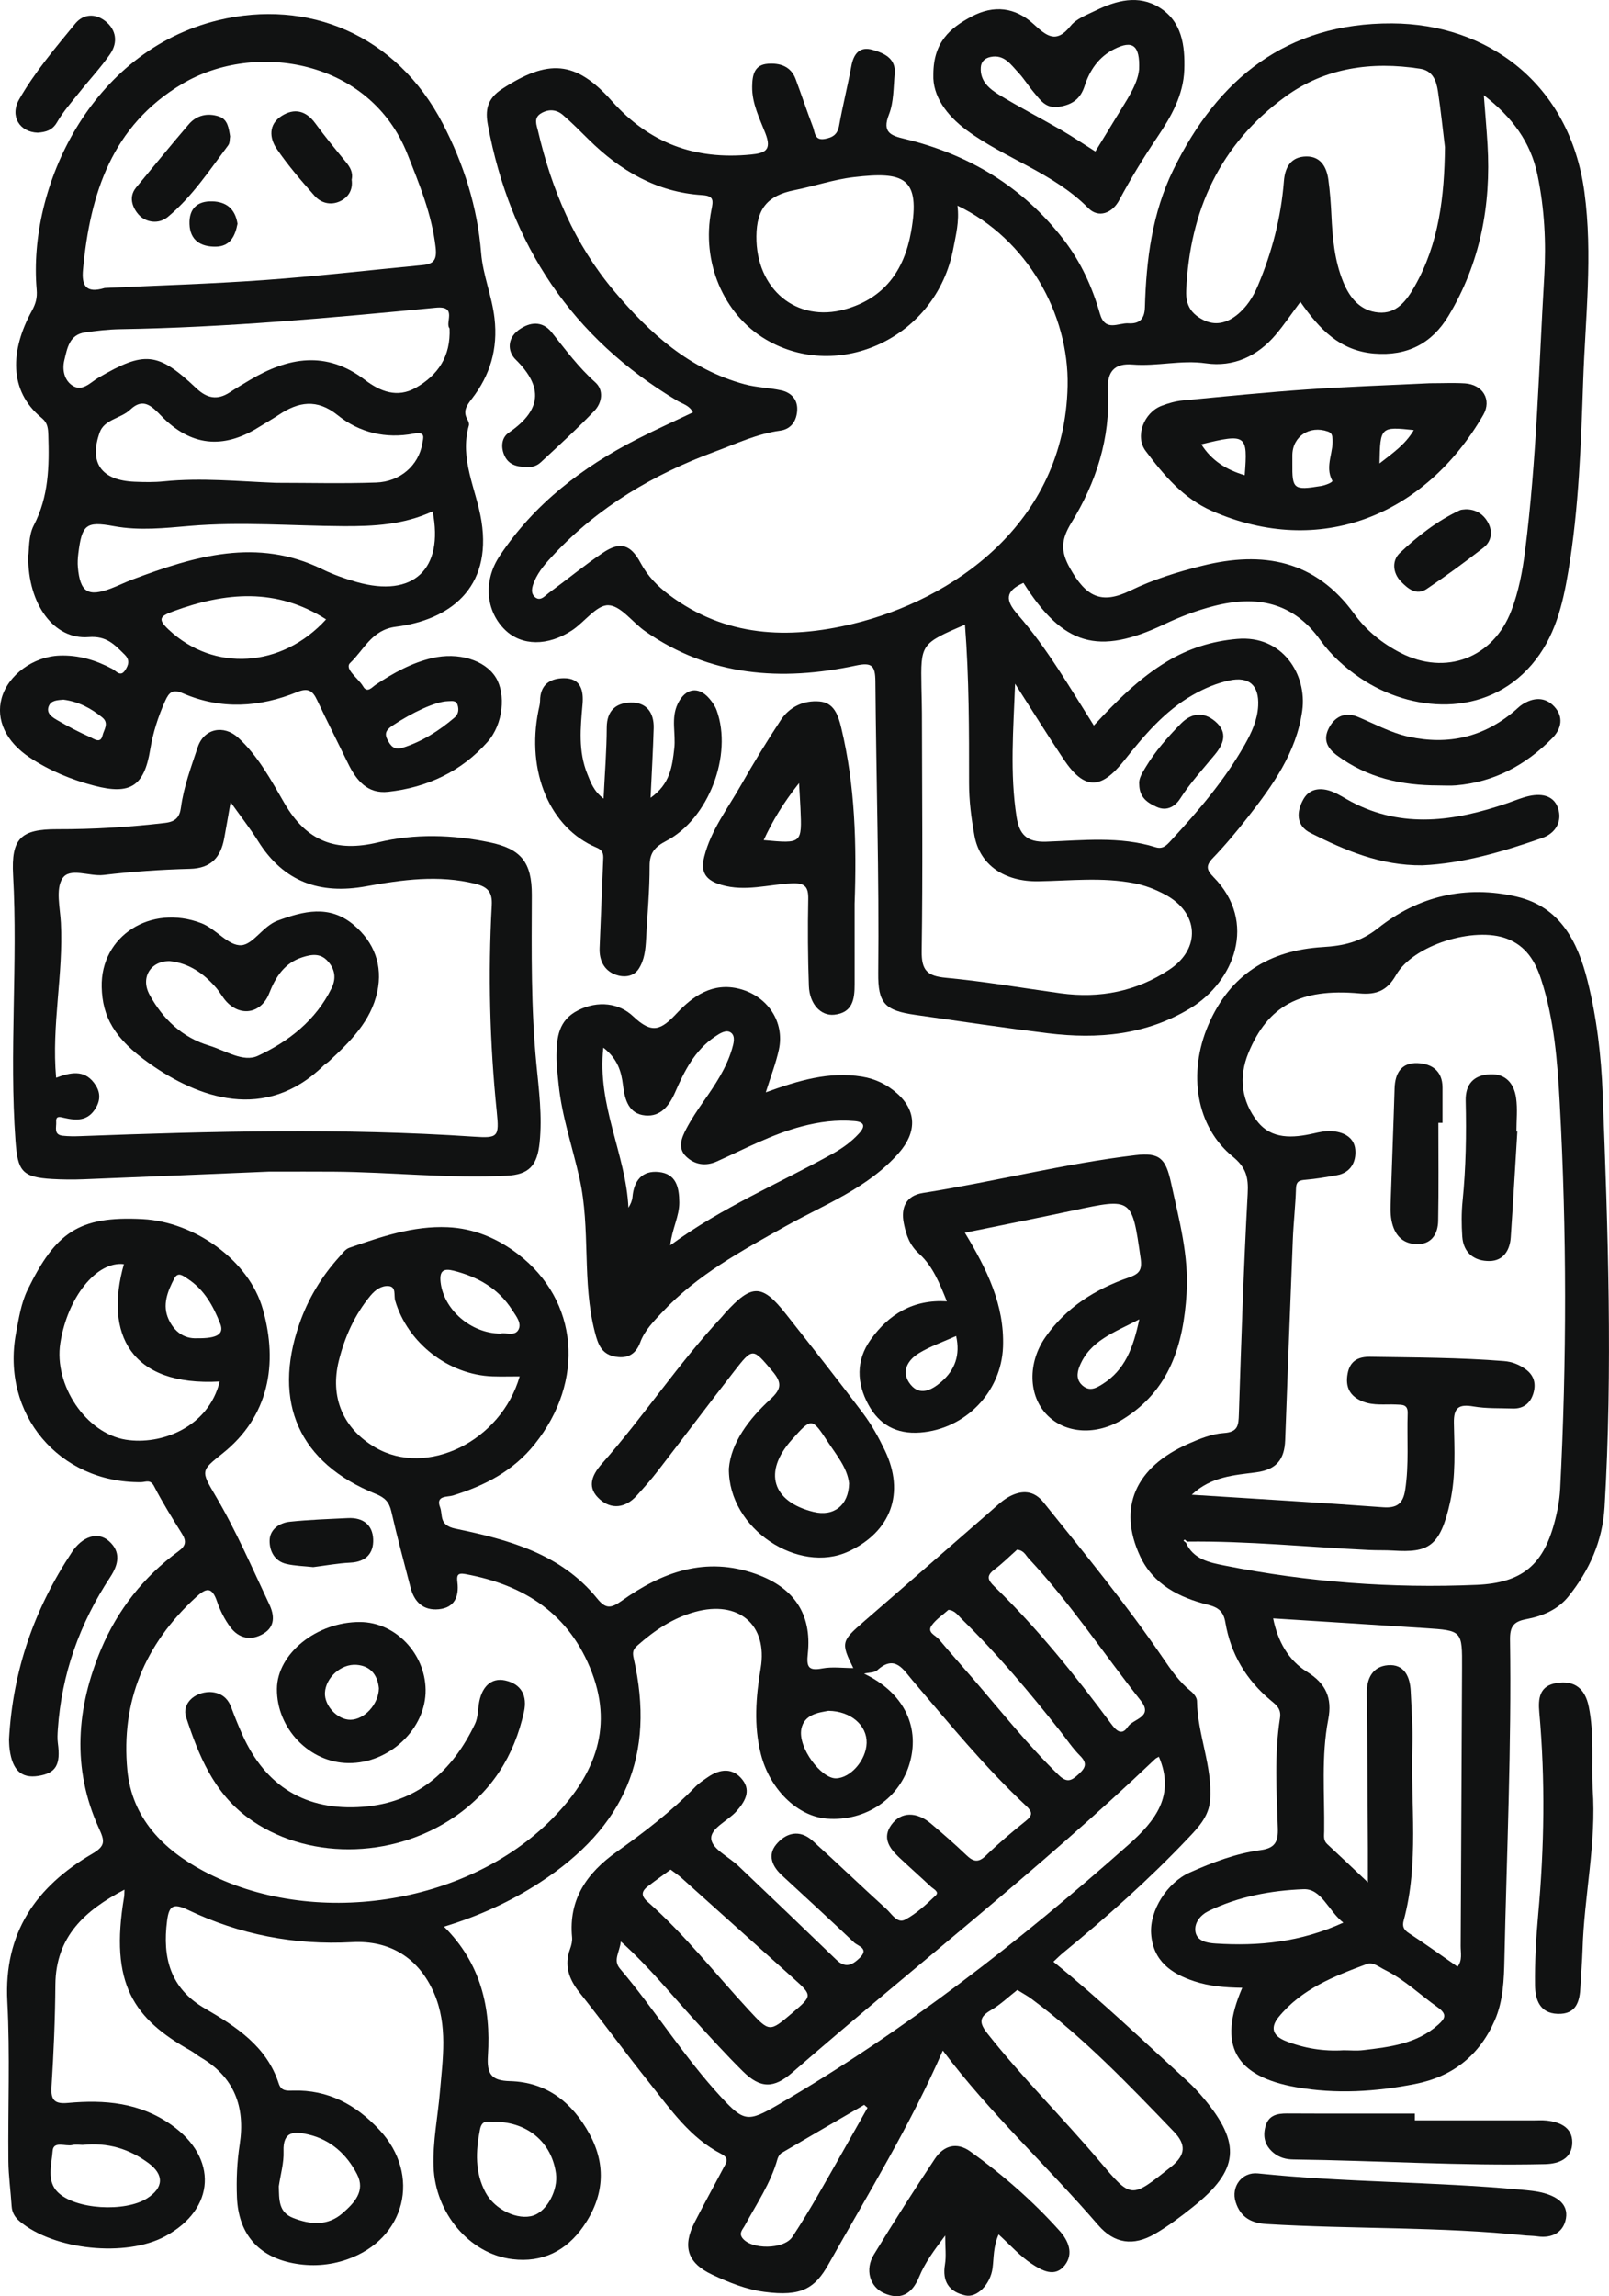 <?xml version="1.0" encoding="utf-8"?>
<!-- Generator: Adobe Illustrator 17.0.0, SVG Export Plug-In . SVG Version: 6.00 Build 0)  -->
<!DOCTYPE svg PUBLIC "-//W3C//DTD SVG 1.1//EN" "http://www.w3.org/Graphics/SVG/1.1/DTD/svg11.dtd">
<svg version="1.1" id="Layer_1" xmlns="http://www.w3.org/2000/svg" xmlns:xlink="http://www.w3.org/1999/xlink" x="0px" y="0px"
	 width="126.144px" height="180px" viewBox="36.928 10 126.144 180" enable-background="new 36.928 10 126.144 180"
	 xml:space="preserve">
<path fill="#111212" d="M104.67,141.197c3.029,1.441,4.368,4.038,3.611,6.891c-0.76,2.864-3.457,4.713-6.528,4.475
	c-2.297-0.178-4.473-2.291-5.174-5.061c-0.567-2.238-0.392-4.471-0.014-6.728c0.573-3.426-1.747-5.364-5.161-4.414
	c-1.727,0.481-3.157,1.444-4.483,2.613c-0.349,0.308-0.427,0.515-0.314,1.013c1.727,7.59-0.659,13.231-7.365,17.592
	c-2.285,1.486-4.736,2.61-7.502,3.454c2.884,2.861,3.685,6.353,3.441,10.1c-0.095,1.466,0.277,1.968,1.727,2.006
	c2.902,0.076,4.896,1.69,6.234,4.139c1.361,2.491,1.121,4.959-0.482,7.255c-1.336,1.915-3.209,2.854-5.571,2.562
	c-3.362-0.415-6.043-3.618-6.17-7.252c-0.069-1.968,0.331-3.889,0.496-5.833c0.222-2.604,0.641-5.227-0.455-7.762
	c-1.199-2.776-3.472-4.163-6.434-4.001c-4.497,0.247-8.812-0.593-12.868-2.532c-1.177-0.563-1.483-0.293-1.631,0.857
	c-0.372,2.885,0.241,5.289,2.951,6.864c2.461,1.43,4.855,2.966,5.804,5.895c0.194,0.598,0.631,0.563,1.108,0.549
	c2.764-0.079,4.942,1.101,6.789,3.084c3.292,3.535,2.058,8.553-2.53,10.149c-1.39,0.484-2.813,0.578-4.256,0.298
	c-2.727-0.529-4.273-2.319-4.388-5.161c-0.056-1.387,0.004-2.775,0.216-4.156c0.45-2.928-0.421-5.278-3.07-6.822
	c-0.266-0.155-0.499-0.367-0.767-0.517c-4.468-2.504-6.381-5.223-5.226-12.059c0.024-0.141,0.016-0.288,0.029-0.565
	c-3.111,1.631-5.388,3.682-5.417,7.455c-0.02,2.674-0.134,5.35-0.305,8.019c-0.069,1.073,0.299,1.334,1.291,1.243
	c2.868-0.261,5.616-0.035,8.102,1.716c3.669,2.585,3.486,6.589-0.474,8.736c-3.083,1.671-8.737,1.087-11.419-1.176
	c-0.373-0.314-0.594-0.683-0.625-1.184c-0.074-1.178-0.244-2.354-0.255-3.532c-0.041-4.168,0.138-8.345-0.083-12.502
	c-0.286-5.387,2.255-9.019,6.652-11.583c1.093-0.637,0.971-1.032,0.518-2.028c-2.129-4.681-1.755-9.43,0.191-14.037
	c1.294-3.062,3.335-5.667,6.055-7.652c0.606-0.442,0.635-0.801,0.269-1.388c-0.759-1.217-1.522-2.436-2.177-3.709
	c-0.295-0.573-0.658-0.324-1.026-0.321c-6.427,0.066-10.986-5.349-9.801-11.681c0.216-1.152,0.402-2.363,0.908-3.397
	c2.179-4.455,3.982-5.813,9.02-5.545c4.073,0.217,8.346,3.236,9.426,7.075c1.208,4.293,0.469,8.403-3.158,11.294
	c-1.699,1.355-1.716,1.356-0.577,3.283c1.623,2.746,2.884,5.672,4.24,8.55c0.399,0.848,0.472,1.742-0.464,2.299
	c-0.959,0.572-1.913,0.382-2.58-0.499c-0.457-0.603-0.811-1.319-1.058-2.038c-0.416-1.21-0.88-1.03-1.674-0.3
	c-3.973,3.655-5.867,8.161-5.355,13.526c0.36,3.771,2.81,6.233,5.974,7.918c8.51,4.534,20.628,2.707,27.328-4.094
	c3.153-3.201,4.855-6.898,3.126-11.458c-1.738-4.584-5.278-6.881-9.942-7.731c-0.642-0.117-0.665,0.154-0.606,0.659
	c0.129,1.113-0.232,1.982-1.463,2.101c-1.201,0.117-1.919-0.558-2.213-1.697c-0.513-1.986-1.052-3.967-1.506-5.967
	c-0.168-0.737-0.501-1.087-1.219-1.376c-6.008-2.419-8.122-7.164-6-13.305c0.681-1.971,1.733-3.72,3.127-5.264
	c0.24-0.265,0.478-0.613,0.787-0.721c2.501-0.872,5.023-1.736,7.72-1.618c2.053,0.09,3.897,0.867,5.523,2.114
	c4.745,3.641,5.271,9.938,1.301,14.894c-1.682,2.1-3.912,3.251-6.415,4.024c-0.434,0.134-1.362-0.02-1.003,0.92
	c0.237,0.622-0.12,1.404,1.217,1.682c4.117,0.854,8.246,1.95,11.087,5.456c0.665,0.821,1.06,0.821,1.925,0.204
	c3.171-2.26,6.584-3.523,10.542-2.108c2.946,1.053,4.393,3.113,4.058,6.242c-0.109,1.021,0.025,1.367,1.128,1.16
	c0.787-0.147,1.623-0.029,2.437-0.029c-0.985-1.983-0.935-2.121,0.827-3.645c3.307-2.86,6.593-5.746,9.895-8.613
	c0.503-0.437,0.995-0.928,1.579-1.223c0.94-0.474,1.857-0.454,2.609,0.484c3.216,4.007,6.479,7.975,9.38,12.226
	c0.632,0.927,1.279,1.866,2.18,2.587c0.224,0.179,0.472,0.499,0.475,0.758c0.037,2.637,1.232,5.119,1.028,7.785
	c-0.098,1.285-0.935,2.145-1.742,2.997c-3.049,3.215-6.352,6.156-9.777,8.962c-0.267,0.219-0.511,0.468-0.765,0.703
	c3.683,2.986,7.063,6.221,10.519,9.369c0.455,0.414,0.876,0.872,1.271,1.345c2.958,3.542,2.761,5.621-0.839,8.498
	c-0.961,0.768-1.953,1.519-3.015,2.133c-1.662,0.96-3.161,0.766-4.431-0.708c-3.991-4.629-8.503-8.79-12.176-13.676
	c-2.545,5.847-5.858,11.227-8.946,16.728c-1.069,1.903-2.113,2.588-5.058,2.19c-1.429-0.193-2.778-0.741-4.074-1.35
	c-1.942-0.913-2.349-2.202-1.376-4.107c0.724-1.418,1.498-2.811,2.238-4.221c0.205-0.39,0.535-0.784-0.131-1.127
	c-2.464-1.268-3.996-3.503-5.657-5.584c-1.861-2.33-3.62-4.742-5.476-7.077c-0.834-1.049-1.218-2.118-0.739-3.423
	c0.104-0.284,0.183-0.61,0.155-0.906c-0.284-2.985,1.171-5.047,3.476-6.686c2.181-1.551,4.305-3.173,6.178-5.102
	c0.283-0.291,0.635-0.52,0.972-0.754c0.967-0.674,1.983-0.779,2.742,0.204c0.688,0.891,0.159,1.74-0.486,2.464
	c-0.677,0.761-2.078,1.336-1.967,2.196c0.1,0.773,1.386,1.38,2.126,2.085c2.566,2.444,5.128,4.89,7.676,7.352
	c0.676,0.654,1.191,0.469,1.803-0.115c0.811-0.774-0.096-0.939-0.414-1.24c-1.866-1.771-3.759-3.513-5.65-5.257
	c-0.766-0.707-1.15-1.583-0.449-2.428c0.764-0.921,1.841-1.196,2.845-0.29c1.947,1.757,3.833,3.582,5.778,5.342
	c0.425,0.385,0.86,1.178,1.482,0.845c0.89-0.476,1.667-1.199,2.405-1.907c0.29-0.278-0.198-0.498-0.396-0.685
	c-0.824-0.776-1.674-1.524-2.496-2.3c-0.758-0.716-1.331-1.536-0.584-2.555c0.751-1.025,1.969-1.034,3.098-0.078
	c0.942,0.797,1.875,1.609,2.766,2.462c0.535,0.512,0.929,0.633,1.531,0.048c0.995-0.965,2.06-1.863,3.143-2.73
	c0.563-0.451,0.499-0.725,0.008-1.184c-3.238-3.03-6.032-6.464-8.902-9.83c-0.714-0.837-1.372-2.055-2.755-0.797
	C105.487,141.127,105.062,141.102,104.67,141.197z M85.603,162.193c-0.107,0.89-0.636,1.461-0.064,2.135
	c2.76,3.251,5.007,6.908,7.909,10.046c1.796,1.943,2.111,1.998,4.464,0.626c9.92-5.785,18.931-12.797,27.503-20.405
	c2.102-1.866,3.661-3.855,2.37-6.884c-0.075,0.045-0.212,0.096-0.309,0.189c-9.079,8.646-18.978,16.344-28.427,24.561
	c-1.453,1.264-2.499,1.274-3.89-0.101c-1.314-1.3-2.556-2.674-3.803-4.04C89.529,166.322,87.834,164.197,85.603,162.193z
	 M77.671,117.897c-0.793,0-1.458,0.019-2.122-0.003c-3.462-0.116-6.668-2.625-7.641-5.942c-0.119-0.405,0.111-1.09-0.519-1.138
	c-0.553-0.043-1.039,0.292-1.433,0.772c-1.231,1.501-1.999,3.211-2.463,5.076c-0.713,2.867,0.328,5.333,2.876,6.814
	C70.389,125.811,76.198,122.998,77.671,117.897z M116.684,165.992c-0.692,0.54-1.326,1.152-2.067,1.582
	c-0.965,0.56-0.922,1.014-0.259,1.853c2.747,3.476,5.899,6.591,8.754,9.967c2.538,3.001,2.464,2.97,5.602,0.481
	c1.217-0.965,1.191-1.789,0.245-2.775c-3.525-3.672-7.048-7.35-11.152-10.402C117.483,166.457,117.122,166.265,116.684,165.992z
	 M54.153,118.296c-7.003,0.393-9.054-3.745-7.511-9.199c-2.132-0.253-4.422,2.589-4.986,6.19c-0.514,3.283,2.012,7.07,5.138,7.571
	C49.545,123.3,53.263,121.904,54.153,118.296z M89.505,156.558c-0.614,0.449-1.2,0.862-1.769,1.298
	c-0.499,0.382-0.591,0.733-0.035,1.223c2.905,2.561,5.283,5.62,7.902,8.451c1.654,1.787,1.647,1.793,3.434,0.27
	c1.601-1.366,1.602-1.366,0.06-2.751c-2.908-2.612-5.816-5.224-8.728-7.831C90.11,156.986,89.816,156.794,89.505,156.558z
	 M116.667,131.477c-0.549,0.486-1.129,1.069-1.78,1.558c-0.637,0.479-0.538,0.808-0.013,1.317c3.405,3.306,6.363,6.998,9.185,10.801
	c0.393,0.53,0.826,0.923,1.288,0.21c0.412-0.635,2.044-0.751,1.011-2.058c-2.931-3.71-5.54-7.675-8.785-11.136
	C117.335,131.914,117.206,131.534,116.667,131.477z M104.94,175.227c-0.087-0.076-0.174-0.152-0.261-0.228
	c-2.156,1.252-4.315,2.499-6.463,3.765c-0.154,0.091-0.283,0.299-0.333,0.478c-0.531,1.898-1.637,3.511-2.56,5.214
	c-0.162,0.299-0.479,0.582-0.204,0.965c0.683,0.951,3.278,0.923,3.93-0.071c0.701-1.068,1.365-2.162,2.003-3.269
	C102.363,179.806,103.646,177.513,104.94,175.227z M111.283,136.197c-0.433,0.391-0.975,0.739-1.318,1.227
	c-0.384,0.548,0.306,0.76,0.569,1.074c0.889,1.064,1.817,2.096,2.722,3.147c2.18,2.53,4.255,5.149,6.656,7.488
	c0.674,0.657,1.018,0.461,1.594-0.069c0.573-0.527,0.659-0.872,0.079-1.451c-0.577-0.577-1.034-1.274-1.544-1.919
	c-2.426-3.064-4.933-6.057-7.731-8.794C112.029,136.627,111.801,136.242,111.283,136.197z M75.748,176.321
	c-0.364,0.109-1.004-0.333-1.19,0.61c-0.338,1.709-0.403,3.366,0.44,4.942c0.724,1.355,2.553,2.204,3.757,1.799
	c1.065-0.358,1.943-2.005,1.76-3.303C80.176,177.959,78.339,176.363,75.748,176.321z M43.399,178.137
	c-0.19,0-0.51-0.057-0.801,0.012c-0.538,0.127-1.484-0.352-1.543,0.459c-0.079,1.064-0.487,2.342,0.387,3.222
	c1.382,1.389,5.283,1.589,7.001,0.508c1.311-0.826,1.382-1.852,0.119-2.781C47.072,178.459,45.389,177.927,43.399,178.137z
	 M58.786,181.383c0.034,0.994-0.05,2.022,1.117,2.478c1.355,0.531,2.718,0.656,3.898-0.382c0.899-0.791,1.801-1.724,1.119-3.042
	c-0.803-1.551-2.045-2.697-3.807-3.115c-1.091-0.259-2.019-0.296-1.955,1.328C59.191,179.555,58.919,180.472,58.786,181.383z
	 M101.875,144.111c-0.742,0.135-1.903,0.262-2.124,1.431c-0.276,1.457,1.557,3.875,2.707,3.861s2.375-1.421,2.413-2.771
	C104.908,145.28,103.664,144.131,101.875,144.111z M76.177,114.544c0.367-0.124,1.099,0.242,1.397-0.306
	c0.279-0.514-0.184-1.067-0.483-1.536c-1.081-1.701-2.704-2.614-4.608-3.093c-0.768-0.193-1.117-0.004-1.011,0.912
	C71.718,112.63,73.799,114.521,76.177,114.544z M52.37,114.906c1.579,0.022,2.143-0.321,1.826-1.135
	c-0.542-1.388-1.259-2.696-2.569-3.535c-0.311-0.199-0.733-0.59-1.033-0.019c-0.529,1.009-0.965,2.09-0.442,3.214
	C50.584,114.365,51.341,114.958,52.37,114.906z"/>
<path fill="#111212" d="M117.164,55.692c-1.448,0.656-1.438,1.349-0.448,2.482c2.297,2.628,4.045,5.664,5.968,8.699
	c1.787-1.928,3.554-3.707,5.731-5.017c1.703-1.025,3.506-1.596,5.504-1.772c3.571-0.315,5.491,2.814,5.104,5.616
	c-0.455,3.297-2.325,5.88-4.297,8.399c-0.855,1.093-1.748,2.163-2.71,3.162c-0.573,0.595-0.501,0.932,0.048,1.49
	c3.49,3.545,1.606,8.208-1.82,10.286c-3.465,2.102-7.256,2.44-11.164,1.958c-3.468-0.428-6.925-0.944-10.385-1.439
	c-2.393-0.342-2.942-0.892-2.916-3.291c0.08-7.616-0.16-15.228-0.221-22.842c-0.01-1.245-0.271-1.521-1.531-1.251
	c-5.842,1.249-11.457,0.85-16.529-2.697c-0.986-0.689-1.901-2.004-2.876-2.03c-0.925-0.025-1.853,1.309-2.836,1.961
	c-1.912,1.266-3.954,1.23-5.251-0.019c-1.497-1.442-1.76-3.81-0.437-5.803c2.711-4.082,6.482-6.968,10.802-9.175
	c1.408-0.719,2.853-1.368,4.356-2.085c-0.272-0.545-0.808-0.659-1.211-0.899c-8.277-4.93-13.119-12.216-14.867-21.628
	c-0.215-1.156-0.072-2.055,1.127-2.834c3.566-2.316,5.724-2.269,8.589,0.953c2.958,3.326,6.537,4.623,10.878,4.201
	c1.124-0.109,1.686-0.322,1.165-1.662c-0.455-1.171-1.058-2.334-1.04-3.663c0.012-0.899,0.159-1.715,1.231-1.796
	c0.936-0.07,1.801,0.192,2.176,1.198c0.466,1.249,0.884,2.517,1.36,3.762c0.161,0.423,0.115,1.082,0.936,0.932
	c0.634-0.116,0.991-0.361,1.114-1.045c0.28-1.562,0.671-3.104,0.958-4.665c0.18-0.979,0.664-1.567,1.668-1.273
	c0.895,0.261,1.844,0.66,1.729,1.889c-0.1,1.073-0.068,2.218-0.452,3.19c-0.556,1.407,0.177,1.649,1.22,1.9
	c5.061,1.218,9.289,3.762,12.491,7.916c1.336,1.733,2.232,3.7,2.828,5.78c0.42,1.468,1.434,0.716,2.234,0.764
	c0.862,0.052,1.273-0.326,1.298-1.263c0.102-3.721,0.567-7.378,2.231-10.782c3.491-7.142,8.894-11.501,17.133-11.467
	c7.486,0.031,13.941,4.709,15.092,13.22c0.668,4.94,0.073,9.872-0.096,14.797c-0.172,4.978-0.339,9.976-1.162,14.91
	c-0.442,2.649-1.051,5.229-2.885,7.356c-3.622,4.201-9.47,3.725-13.447,1.024c-1.194-0.811-2.28-1.792-3.12-2.967
	c-2.13-2.979-4.991-3.525-8.328-2.67c-1.348,0.345-2.639,0.835-3.894,1.431C123.026,61.401,120.278,60.613,117.164,55.692z
	 M111.991,26.121c0.159,1.257-0.127,2.305-0.325,3.358c-1.316,7.011-8.998,10.488-14.681,7.141
	c-3.356-1.976-5.084-6.116-4.286-10.138c0.149-0.753,0.226-1.127-0.717-1.187c-3.565-0.224-6.43-1.916-8.914-4.37
	c-0.657-0.649-1.308-1.308-2.006-1.91c-0.513-0.442-1.132-0.481-1.724-0.124c-0.598,0.361-0.337,0.913-0.226,1.388
	c1.075,4.608,2.867,8.856,5.958,12.529c2.801,3.329,5.923,6.144,10.23,7.314c0.929,0.252,1.918,0.272,2.864,0.474
	c0.781,0.167,1.295,0.705,1.266,1.524c-0.029,0.835-0.45,1.519-1.344,1.64c-1.81,0.244-3.444,1.027-5.121,1.647
	c-4.779,1.766-9.09,4.303-12.612,8.057c-0.599,0.639-1.187,1.288-1.532,2.107c-0.183,0.434-0.336,0.959,0.096,1.273
	c0.406,0.295,0.755-0.157,1.062-0.382c1.41-1.032,2.762-2.148,4.209-3.124c1.367-0.922,2.186-0.664,2.966,0.794
	c0.547,1.022,1.32,1.816,2.24,2.505c4.403,3.297,9.31,3.494,14.401,2.267c7.715-1.86,16.599-7.787,16.832-18.644
	C120.747,34.611,117.446,28.731,111.991,26.121z M138.876,33.663c-0.702,0.941-1.275,1.795-1.936,2.577
	c-1.424,1.685-3.318,2.552-5.463,2.242c-1.955-0.282-3.838,0.249-5.761,0.093c-1.381-0.112-2.008,0.521-1.928,2.003
	c0.204,3.763-0.925,7.24-2.858,10.386c-0.816,1.328-0.871,2.233-0.126,3.561c1.263,2.251,2.452,2.882,4.734,1.775
	c1.821-0.883,3.714-1.47,5.655-1.953c4.738-1.18,8.86-0.441,11.907,3.777c0.943,1.306,2.194,2.313,3.631,3.053
	c3.545,1.825,7.274,0.402,8.69-3.324c0.568-1.493,0.867-3.06,1.068-4.641c0.91-7.149,1.082-14.35,1.505-21.533
	c0.158-2.672,0.02-5.336-0.532-7.98c-0.541-2.59-1.986-4.507-4.204-6.236c0.109,1.438,0.217,2.644,0.29,3.853
	c0.288,4.778-0.571,9.312-3.06,13.446c-1.3,2.159-3.225,3.164-5.827,2.953C141.955,37.495,140.361,35.786,138.876,33.663z
	 M150.21,21.537c-0.173-1.414-0.325-2.896-0.548-4.368c-0.125-0.828-0.393-1.626-1.402-1.782c-3.799-0.59-7.441-0.088-10.573,2.198
	c-5.105,3.726-7.491,8.925-7.762,15.196c-0.051,1.18,0.426,1.835,1.346,2.3s1.802,0.251,2.587-0.357
	c0.789-0.612,1.306-1.427,1.693-2.345c1.105-2.622,1.812-5.341,2.033-8.178c0.088-1.123,0.572-1.915,1.747-1.935
	c1.12-0.019,1.597,0.807,1.736,1.802c0.128,0.915,0.195,1.84,0.24,2.763c0.086,1.8,0.236,3.582,0.929,5.275
	c0.52,1.27,1.349,2.264,2.759,2.389c1.429,0.127,2.207-0.935,2.833-2.034C149.747,29.093,150.167,25.394,150.21,21.537z
	 M112.58,58.966c-3.472,1.502-3.473,1.502-3.412,4.93c0.012,0.668,0.036,1.336,0.037,2.004c0.01,6.218,0.074,12.436-0.018,18.652
	c-0.022,1.526,0.441,1.959,1.905,2.097c3.01,0.283,5.998,0.804,8.996,1.216c3.066,0.421,5.949-0.151,8.523-1.862
	c2.499-1.661,2.296-4.459-0.32-5.866c-0.775-0.417-1.569-0.727-2.437-0.897c-2.503-0.492-5.016-0.196-7.526-0.156
	c-2.66,0.043-4.589-1.287-5.004-3.575c-0.247-1.359-0.426-2.734-0.424-4.132C112.903,67.27,112.906,63.162,112.58,58.966z
	 M116.508,63.599c-0.13,3.561-0.418,7.009,0.116,10.433c0.214,1.374,0.796,2.001,2.326,1.948c2.861-0.099,5.758-0.445,8.574,0.434
	c0.569,0.177,0.869-0.158,1.183-0.498c2.164-2.344,4.237-4.761,5.816-7.552c0.531-0.939,0.985-1.925,1.043-3.031
	c0.085-1.606-0.707-2.323-2.257-1.992c-1.004,0.215-1.947,0.613-2.85,1.127c-2.245,1.279-3.856,3.212-5.425,5.184
	c-1.818,2.283-3.112,2.273-4.73-0.15C119.006,67.556,117.771,65.568,116.508,63.599z M96.23,28.521
	c-0.036,4.141,3.139,6.802,6.964,5.721c3.016-0.852,4.604-2.976,5.158-6.056c0.775-4.308-0.587-4.758-4.5-4.299
	c-1.568,0.184-3.093,0.711-4.65,1.023C97.114,25.328,96.249,26.347,96.23,28.521z"/>
<path fill="#111212" d="M134.32,165.824c-1.357-0.018-2.584-0.125-3.762-0.513c-1.823-0.6-3.236-1.601-3.383-3.724
	c-0.126-1.825,1.251-4.011,3.034-4.804c1.784-0.794,3.615-1.493,5.553-1.755c1.139-0.154,1.381-0.664,1.345-1.723
	c-0.096-2.877-0.278-5.766,0.17-8.628c0.114-0.73-0.29-1.021-0.721-1.38c-1.93-1.61-3.145-3.646-3.563-6.125
	c-0.139-0.825-0.528-1.165-1.356-1.373c-2.251-0.565-4.291-1.587-5.328-3.812c-1.767-3.795-0.381-6.974,3.782-8.809
	c0.885-0.39,1.839-0.778,2.783-0.842c1.119-0.075,1.152-0.611,1.18-1.483c0.187-5.759,0.375-11.519,0.69-17.271
	c0.07-1.275-0.107-2.049-1.178-2.923c-2.87-2.341-3.529-6.528-1.913-10.301c1.695-3.957,4.791-5.867,8.984-6.118
	c1.594-0.096,2.942-0.381,4.316-1.475c3.157-2.514,6.894-3.409,10.887-2.474c3.414,0.799,4.777,3.536,5.544,6.58
	c0.729,2.894,1.077,5.881,1.191,8.855c0.416,10.797,0.791,21.596,0.151,32.401c-0.159,2.682-1.193,4.972-2.834,7.019
	c-0.837,1.044-2.051,1.546-3.323,1.785c-0.98,0.185-1.272,0.577-1.257,1.61c0.124,8.337-0.259,16.668-0.438,25.001
	c-0.035,1.634-0.089,3.302-0.763,4.842c-1.201,2.742-3.294,4.395-6.227,4.976c-3.1,0.614-6.215,0.808-9.345,0.253
	C133.746,172.763,132.371,170.315,134.32,165.824z M129.989,130.845c-0.059-0.055-0.116-0.113-0.181-0.159
	c-0.007-0.005-0.064,0.059-0.098,0.092c0.065,0.05,0.13,0.1,0.194,0.15c0.577,1.309,1.848,1.558,3.01,1.79
	c6.531,1.305,13.139,1.806,19.788,1.518c3.542-0.154,5.182-1.556,6.072-4.811c0.242-0.884,0.422-1.805,0.469-2.717
	c0.518-10.077,0.519-20.157-0.033-30.23c-0.18-3.277-0.433-6.572-1.467-9.729c-0.459-1.4-1.171-2.592-2.679-3.168
	c-2.558-0.976-7.347,0.492-8.69,2.855c-0.687,1.209-1.516,1.559-2.872,1.436c-4.655-0.422-7.189,0.994-8.697,4.659
	c-0.795,1.932-0.532,3.795,0.696,5.373c1.113,1.429,2.783,1.313,4.408,0.946c0.449-0.102,0.917-0.206,1.371-0.183
	c0.944,0.046,1.811,0.463,1.9,1.448c0.085,0.941-0.338,1.818-1.463,2.015c-0.807,0.141-1.617,0.284-2.432,0.352
	c-0.478,0.04-0.736,0.108-0.754,0.685c-0.04,1.334-0.194,2.664-0.248,3.998c-0.211,5.241-0.404,10.483-0.599,15.725
	c-0.055,1.487-0.654,2.312-2.282,2.526c-1.693,0.223-3.52,0.317-5.043,1.755c5.141,0.329,10.067,0.616,14.987,0.981
	c1.107,0.082,1.582-0.29,1.746-1.355c0.308-2,0.13-4.006,0.195-6.008c0.023-0.706-0.408-0.665-0.906-0.688
	c-0.866-0.041-1.745,0.103-2.594-0.23c-1.03-0.403-1.404-1.127-1.208-2.192c0.183-0.995,0.828-1.336,1.772-1.32
	c3.496,0.058,6.994,0.056,10.484,0.336c0.635,0.051,1.182,0.263,1.702,0.641c0.694,0.505,0.822,1.176,0.598,1.909
	c-0.23,0.751-0.774,1.197-1.606,1.169c-1.028-0.035-2.072,0.011-3.079-0.161c-1.146-0.196-1.563,0.076-1.538,1.305
	c0.042,2.052,0.155,4.125-0.289,6.153c-0.783,3.581-1.735,4.008-4.474,3.837c-0.616-0.038-1.235-0.013-1.852-0.042
	C139.529,131.28,134.772,130.787,129.989,130.845z M151.198,164.168c0.395-0.499,0.241-1.085,0.245-1.624
	c0.045-7.25,0.067-14.501,0.107-21.751c0.016-2.967,0.03-2.974-2.896-3.166c-3.938-0.258-7.877-0.504-11.913-0.762
	c0.364,1.79,1.176,3.269,2.659,4.191c1.471,0.915,1.989,2.037,1.662,3.725c-0.56,2.899-0.28,5.844-0.319,8.77
	c-0.005,0.35-0.08,0.714,0.236,1.006c0.961,0.89,1.91,1.794,3.191,3.001c0-1.139,0.004-1.886-0.001-2.632
	c-0.025-4.062-0.035-8.124-0.087-12.186c-0.015-1.207,0.484-2.107,1.654-2.205c1.281-0.107,1.735,0.889,1.789,2.034
	c0.067,1.438,0.177,2.88,0.131,4.317c-0.145,4.555,0.54,9.155-0.68,13.655c-0.128,0.47,0,0.733,0.418,1.006
	C148.677,162.385,149.922,163.283,151.198,164.168z M142.257,170.719c0.514,0,1.033,0.051,1.54-0.009
	c2.094-0.247,4.196-0.49,5.872-1.984c0.533-0.476,0.768-0.81-0.036-1.38c-1.378-0.976-2.602-2.171-4.136-2.927
	c-0.45-0.222-0.919-0.644-1.428-0.454c-2.552,0.951-5.098,1.948-6.894,4.146c-0.676,0.828-0.475,1.482,0.561,1.888
	C139.195,170.572,140.698,170.815,142.257,170.719z M142.241,160.717c-1.202-0.961-1.708-2.677-3.119-2.622
	c-2.545,0.1-5.094,0.57-7.439,1.708c-0.632,0.307-1.122,0.902-1.041,1.578c0.096,0.796,0.944,0.93,1.575,0.971
	C135.583,162.572,138.877,162.253,142.241,160.717z"/>
<path fill="#111212" d="M39.14,53.605c0.084-0.522,0.011-1.603,0.438-2.424c1.176-2.264,1.216-4.634,1.138-7.071
	c-0.018-0.557-0.06-0.97-0.514-1.341c-2.619-2.143-2.462-5.323-0.781-8.395c0.311-0.569,0.44-1.021,0.381-1.692
	c-0.691-7.985,4.2-18.669,14.246-21.1c6.984-1.69,13.948,1.092,17.599,8.122c1.644,3.165,2.714,6.542,3.002,10.124
	c0.14,1.748,0.846,3.363,1.048,5.114c0.279,2.417-0.345,4.476-1.784,6.33c-0.42,0.541-0.713,0.981-0.329,1.635
	c0.075,0.127,0.141,0.315,0.104,0.443c-0.764,2.649,0.593,5.014,0.987,7.507c0.837,5.282-2.539,7.749-6.713,8.275
	c-1.897,0.239-2.495,1.809-3.577,2.831c-0.495,0.468,0.646,1.21,1.01,1.844c0.325,0.567,0.71,0.052,0.995-0.137
	c1.377-0.912,2.794-1.707,4.43-2.087c2.023-0.471,4.115,0.136,4.975,1.518c0.802,1.289,0.598,3.652-0.638,5.05
	c-2.056,2.325-4.728,3.579-7.792,3.919c-1.637,0.182-2.511-0.91-3.157-2.239c-0.806-1.658-1.641-3.302-2.429-4.968
	c-0.338-0.714-0.696-0.963-1.532-0.622c-2.965,1.21-5.989,1.405-8.985,0.105c-0.792-0.344-1.08-0.082-1.386,0.601
	c-0.549,1.227-0.955,2.482-1.173,3.812c-0.473,2.875-1.555,3.572-4.385,2.832c-1.797-0.47-3.503-1.175-5.058-2.206
	c-1.864-1.235-2.674-2.962-2.203-4.659c0.505-1.817,2.482-3.259,4.545-3.335c1.481-0.054,2.837,0.355,4.13,1.042
	c0.315,0.168,0.644,0.671,1.014,0.095c0.255-0.396,0.395-0.779-0.053-1.22c-0.796-0.783-1.407-1.478-2.825-1.367
	C41.175,60.155,39.11,57.393,39.14,53.605z M45.134,32.576c4.095-0.196,8.306-0.319,12.503-0.621
	c4.146-0.298,8.279-0.779,12.418-1.175c0.872-0.083,1.139-0.401,1.026-1.389c-0.298-2.595-1.273-4.945-2.22-7.331
	c-2.926-7.375-11.92-8.876-17.628-5.496c-5.532,3.276-7.235,8.611-7.797,14.562C43.317,32.379,43.653,33.024,45.134,32.576z
	 M72.174,35.742c-0.39-0.43,0.653-1.79-1.075-1.622c-8.233,0.798-16.47,1.552-24.749,1.685c-0.922,0.015-1.847,0.122-2.761,0.254
	c-1.232,0.179-1.387,1.24-1.616,2.174c-0.182,0.742-0.01,1.538,0.594,1.965c0.796,0.563,1.45-0.224,2.067-0.584
	c3.623-2.117,4.659-2.041,7.687,0.823c0.83,0.785,1.645,0.956,2.614,0.322c0.516-0.337,1.046-0.652,1.575-0.967
	c3.004-1.787,5.992-2.334,9.026-0.015c1.186,0.906,2.541,1.45,4.002,0.613C71.265,39.403,72.272,37.943,72.174,35.742z
	 M58.563,47.85c2.62,0,5.242,0.069,7.859-0.023c1.89-0.067,3.313-1.354,3.606-3.014c0.087-0.495,0.307-1.009-0.676-0.82
	c-2.172,0.417-4.244-0.072-5.951-1.448c-1.628-1.311-3.083-1.053-4.634-0.014c-0.511,0.342-1.051,0.642-1.573,0.968
	c-2.794,1.74-5.33,1.473-7.629-0.904c-0.75-0.776-1.422-1.441-2.423-0.485c-0.735,0.702-2.027,0.755-2.396,1.784
	c-0.86,2.399,0.139,3.762,2.727,3.871c0.769,0.032,1.547,0.047,2.31-0.031C52.711,47.434,55.637,47.737,58.563,47.85z
	 M70.847,50.085c-2.282,1.057-4.633,1.176-7.004,1.162c-4.005-0.022-8.012-0.362-12.015-0.021c-1.996,0.17-3.969,0.391-5.98,0.02
	c-2.196-0.405-2.498-0.11-2.78,2.154c-0.044,0.354-0.066,0.718-0.034,1.072c0.177,1.951,0.79,2.341,2.595,1.658
	c0.575-0.218,1.128-0.495,1.703-0.711c4.863-1.826,9.741-3.3,14.849-0.804c0.869,0.425,1.798,0.752,2.731,1.016
	C69.307,56.872,71.747,54.646,70.847,50.085z M62.494,58.553c-3.895-2.497-7.899-2.135-11.989-0.631
	c-1.048,0.386-1.227,0.612-0.352,1.437C53.685,62.687,59.021,62.367,62.494,58.553z M72.025,64.968
	c-0.961,0.027-2.824,0.905-4.31,1.903c-0.474,0.319-0.675,0.587-0.419,1.097c0.243,0.482,0.523,0.861,1.19,0.65
	c1.543-0.486,2.867-1.334,4.082-2.372c0.305-0.26,0.347-0.628,0.234-0.987C72.679,64.862,72.322,64.969,72.025,64.968z
	 M41.906,64.848c-0.434,0.042-0.973,0.025-1.161,0.522c-0.208,0.549,0.279,0.855,0.66,1.077c0.836,0.486,1.694,0.942,2.578,1.33
	c0.285,0.125,0.829,0.557,0.981-0.118c0.099-0.438,0.54-0.96-0.012-1.413C44.067,65.519,43.083,65,41.906,64.848z"/>
<path fill="#111212" d="M57.994,101.844c-4.429,0.185-9.464,0.4-14.501,0.6c-0.821,0.033-1.648,0.026-2.468-0.021
	c-2.377-0.135-2.71-0.629-2.882-2.999c-0.504-6.938,0.193-13.882-0.188-20.82c-0.158-2.87,0.591-3.608,3.454-3.601
	c2.833,0.007,5.646-0.163,8.458-0.494c0.84-0.099,1.147-0.46,1.247-1.205c0.219-1.637,0.801-3.179,1.316-4.733
	c0.485-1.463,2.039-1.785,3.175-0.74c1.582,1.454,2.582,3.341,3.628,5.143c1.727,2.976,4.038,3.859,7.341,3.059
	c2.866-0.694,5.812-0.61,8.725-0.006c2.465,0.511,3.332,1.55,3.324,4.133c-0.015,4.424-0.071,8.852,0.359,13.26
	c0.2,2.049,0.465,4.081,0.253,6.145c-0.184,1.793-0.815,2.511-2.588,2.601c-4.529,0.231-9.043-0.287-13.568-0.319
	C61.587,101.835,60.095,101.844,57.994,101.844z M41.328,94.484c1.142-0.429,2.156-0.624,2.933,0.352
	c0.468,0.587,0.627,1.236,0.193,1.99c-0.616,1.072-1.519,1.026-2.506,0.8c-0.312-0.071-0.652-0.189-0.614,0.312
	c0.031,0.41-0.221,1.011,0.501,1.093c0.458,0.052,0.925,0.05,1.387,0.033c10.281-0.387,20.561-0.651,30.842,0.039
	c1.912,0.128,2.013,0.033,1.808-1.97c-0.55-5.383-0.685-10.772-0.39-16.171c0.055-1-0.287-1.436-1.293-1.684
	c-2.888-0.713-5.73-0.317-8.561,0.199c-3.627,0.661-6.473-0.352-8.467-3.545c-0.608-0.973-1.322-1.879-2.154-3.048
	c-0.204,1.156-0.346,2-0.503,2.841c-0.277,1.483-1.027,2.341-2.681,2.384c-2.259,0.059-4.523,0.211-6.766,0.481
	c-1.122,0.135-2.664-0.624-3.239,0.276c-0.538,0.842-0.178,2.296-0.117,3.475C41.909,86.354,40.96,90.33,41.328,94.484z"/>
<path fill="#111212" d="M96.966,95.629c2.555-0.925,4.946-1.654,7.54-1.232c1.062,0.173,1.965,0.621,2.742,1.306
	c1.583,1.398,1.537,3.097,0.145,4.679c-2.426,2.758-5.794,4.02-8.865,5.737c-3.462,1.936-6.943,3.812-9.693,6.756
	c-0.667,0.714-1.368,1.416-1.713,2.353c-0.372,1.009-1.099,1.316-2.069,1.097c-0.982-0.222-1.244-0.962-1.486-1.893
	c-1.029-3.961-0.318-8.081-1.203-12.049c-0.547-2.454-1.382-4.844-1.639-7.361c-0.078-0.765-0.174-1.534-0.166-2.3
	c0.014-1.415,0.162-2.746,1.678-3.517c1.589-0.808,3.238-0.567,4.324,0.46c1.486,1.405,2.172,1.106,3.44-0.248
	c1.219-1.302,2.786-2.455,4.917-1.898c2.162,0.566,3.546,2.558,3.075,4.755C97.758,93.357,97.347,94.401,96.966,95.629z
	 M89.474,107.619c4.071-2.99,8.534-4.847,12.734-7.183c0.762-0.424,1.473-0.933,2.069-1.588c0.526-0.578,0.409-0.903-0.362-0.968
	c-1.397-0.119-2.764,0.06-4.117,0.416c-2.349,0.617-4.474,1.767-6.671,2.749c-0.887,0.396-1.747,0.258-2.418-0.396
	c-0.674-0.657-0.342-1.462,0.016-2.146c0.402-0.77,0.893-1.497,1.393-2.211c0.885-1.264,1.741-2.54,2.191-4.035
	c0.133-0.444,0.301-1.033-0.077-1.309c-0.374-0.273-0.884,0.067-1.265,0.325c-1.561,1.055-2.377,2.671-3.094,4.319
	c-0.475,1.091-1.144,1.958-2.355,1.848c-1.302-0.118-1.609-1.237-1.747-2.375c-0.129-1.059-0.41-2.058-1.54-2.94
	c-0.506,4.532,1.775,8.37,1.966,12.546c0.171-0.271,0.292-0.552,0.318-0.842c0.113-1.269,0.748-2.088,2.058-1.957
	c1.362,0.136,1.606,1.192,1.613,2.385C90.193,105.351,89.619,106.309,89.474,107.619z"/>
<path fill="#111212" d="M112.572,106.633c1.727,2.866,3.107,5.645,2.991,8.935c-0.126,3.556-2.959,6.463-6.493,6.729
	c-1.897,0.143-3.224-0.641-4.066-2.192c-0.913-1.681-0.989-3.457,0.186-5.095c1.43-1.995,3.321-3.156,5.97-3
	c-0.563-1.39-1.102-2.761-2.166-3.719c-0.768-0.691-1.023-1.483-1.206-2.381c-0.257-1.259,0.181-2.186,1.491-2.393
	c5.579-0.882,11.064-2.294,16.677-2.966c1.915-0.229,2.372,0.292,2.786,2.196c0.621,2.858,1.402,5.676,1.213,8.654
	c-0.254,4.015-1.321,7.583-4.994,9.856c-2.061,1.275-4.483,1.151-5.939-0.332c-1.484-1.51-1.536-4.099-0.136-6.106
	c1.625-2.331,3.903-3.759,6.529-4.673c0.783-0.273,1.077-0.533,0.939-1.492c-0.686-4.767-0.639-4.762-5.31-3.762
	C118.284,105.484,115.517,106.03,112.572,106.633z M126.248,113.425c-1.992,1.041-3.875,1.67-4.685,3.68
	c-0.226,0.56-0.248,1.119,0.273,1.54c0.542,0.437,1.029,0.17,1.533-0.148C125.112,117.4,125.768,115.686,126.248,113.425z
	 M111.887,114.731c-0.999,0.45-2.011,0.799-2.908,1.34c-0.919,0.555-1.439,1.492-0.675,2.452c0.744,0.935,1.671,0.44,2.401-0.184
	C111.795,117.408,112.226,116.218,111.887,114.731z"/>
<path fill="#111212" d="M94.072,125.125c0.166-2.021,1.545-3.867,3.267-5.45c0.863-0.793,0.905-1.289,0.151-2.18
	c-1.56-1.842-1.526-1.903-3.06,0.072c-1.985,2.556-3.927,5.145-5.905,7.707c-0.533,0.691-1.113,1.348-1.702,1.992
	c-0.869,0.95-1.96,1.076-2.874,0.263c-0.974-0.865-0.713-1.794,0.166-2.788c3.272-3.696,5.99-7.849,9.365-11.465
	c0.105-0.112,0.198-0.236,0.301-0.35c2.083-2.297,2.891-2.296,4.755,0.069c2.037,2.583,4.077,5.165,6.053,7.794
	c0.672,0.895,1.227,1.897,1.712,2.91c1.598,3.336,0.483,6.369-2.855,7.92C99.554,133.429,94.027,129.871,94.072,125.125z
	 M103.495,126.28c-0.136-1.213-0.982-2.209-1.677-3.268c-1.245-1.899-1.263-1.888-2.82-0.144c-2.248,2.517-1.544,4.845,1.71,5.649
	C102.28,128.906,103.457,128.014,103.495,126.28z"/>
<path fill="#111212" d="M110.101,15.839c0-2.544,1.326-3.655,2.993-4.542c1.76-0.936,3.432-0.718,4.847,0.574
	c1.022,0.933,1.778,1.6,2.924,0.156c0.447-0.563,1.265-0.86,1.954-1.198c1.623-0.796,3.354-1.264,4.997-0.248
	c1.781,1.101,2.023,3,1.958,4.899c-0.068,1.972-1.026,3.658-2.084,5.227c-1.089,1.616-2.101,3.263-3.015,4.982
	c-0.551,1.036-1.629,1.431-2.422,0.629c-2.738-2.771-6.504-3.865-9.542-6.111C111.124,19.032,110.031,17.513,110.101,15.839z
	 M126.232,15.443c0.078-1.916-0.519-2.306-1.925-1.607c-1.233,0.612-1.944,1.658-2.349,2.912c-0.324,1.004-0.95,1.452-1.986,1.621
	c-1.045,0.171-1.469-0.508-1.984-1.117c-0.429-0.508-0.778-1.088-1.232-1.57c-0.582-0.618-1.09-1.43-2.151-1.223
	c-0.449,0.088-0.754,0.353-0.785,0.82c-0.074,1.095,0.69,1.699,1.472,2.176c1.574,0.959,3.217,1.803,4.813,2.727
	c0.918,0.532,1.798,1.127,2.696,1.694c0.555-0.907,1.116-1.81,1.663-2.721C125.227,17.885,126.111,16.667,126.232,15.443z"/>
<path fill="#111212" d="M84.249,72.604c0.095-1.986,0.241-3.781,0.248-5.576c0.005-1.328,0.729-1.927,1.876-1.955
	c1.249-0.03,1.838,0.799,1.804,2.009c-0.049,1.73-0.152,3.458-0.244,5.457c1.538-1.082,1.7-2.47,1.859-3.876
	c0.131-1.157-0.274-2.343,0.267-3.483c0.585-1.231,1.621-1.432,2.492-0.407c0.23,0.27,0.444,0.582,0.564,0.911
	c1.27,3.498-0.627,8.498-3.952,10.236c-0.869,0.454-1.308,0.914-1.305,1.959c0.005,1.899-0.176,3.799-0.274,5.698
	c-0.043,0.828-0.122,1.662-0.58,2.368c-0.433,0.667-1.221,0.677-1.817,0.46c-0.887-0.324-1.29-1.118-1.25-2.091
	c0.094-2.26,0.189-4.52,0.277-6.78c0.017-0.446,0.095-0.837-0.52-1.094c-3.642-1.52-5.523-5.932-4.552-10.742
	c0.051-0.251,0.126-0.504,0.127-0.756c0.006-1.243,0.75-1.766,1.858-1.778c1.369-0.015,1.562,1.021,1.473,2.04
	c-0.162,1.853-0.347,3.686,0.377,5.472C83.242,71.33,83.461,72.005,84.249,72.604z"/>
<path fill="#111212" d="M103.928,80.844c0,2.107-0.003,4.215,0.001,6.322c0.002,1.154-0.151,2.219-1.591,2.376
	c-1.057,0.115-1.945-0.832-1.995-2.256c-0.079-2.26-0.097-4.524-0.05-6.785c0.021-1.004-0.262-1.3-1.3-1.253
	c-1.826,0.082-3.631,0.667-5.496,0.122c-1.232-0.36-1.672-0.974-1.351-2.233c0.532-2.085,1.839-3.76,2.869-5.578
	c0.985-1.738,2.03-3.447,3.128-5.115c0.69-1.048,1.812-1.559,3.028-1.458c1.132,0.094,1.467,1.05,1.712,2.074
	C103.974,71.605,104.092,76.211,103.928,80.844z M99.573,71.387c-1.262,1.597-2.077,2.968-2.773,4.471
	c3.004,0.279,3.005,0.279,2.883-2.518C99.661,72.838,99.627,72.336,99.573,71.387z"/>
<path fill="#111212" d="M53.366,142.635c0.753,0.02,1.375,0.357,1.687,1.194c0.268,0.72,0.555,1.434,0.868,2.135
	c1.825,4.085,4.999,6.008,9.44,5.673c4.258-0.321,7.035-2.783,8.811-6.509c0.211-0.443,0.218-0.99,0.289-1.494
	c0.194-1.392,0.966-2.149,2.073-1.905c1.307,0.288,1.739,1.247,1.476,2.449c-0.755,3.447-2.521,6.252-5.47,8.262
	c-4.934,3.363-11.709,3.365-16.202,0.029c-2.667-1.98-3.84-4.871-4.82-7.862C51.185,143.594,52.112,142.656,53.366,142.635z"/>
<path fill="#111212" d="M115.216,185.158c-0.426,0.987-0.367,1.822-0.472,2.632c-0.165,1.268-1.205,2.354-2.13,2.151
	c-1.281-0.281-1.83-1.088-1.602-2.441c0.107-0.636,0.018-1.305,0.018-2.255c-0.872,1.164-1.582,2.113-2.048,3.249
	c-0.585,1.426-1.531,1.829-2.778,1.256c-1.079-0.496-1.485-1.834-0.766-3.013c1.547-2.536,3.141-5.044,4.787-7.517
	c0.68-1.021,1.697-1.34,2.778-0.564c2.548,1.829,4.905,3.886,7,6.224c0.681,0.76,1.107,1.761,0.424,2.666
	c-0.793,1.05-1.849,0.415-2.621-0.091C116.886,186.852,116.135,185.992,115.216,185.158z"/>
<path fill="#111212" d="M161.79,150.227c0.308,4.232-0.668,8.381-0.792,12.585c-0.029,0.974-0.12,1.946-0.165,2.92
	c-0.054,1.173-0.327,2.181-1.787,2.133c-1.422-0.047-1.76-1.148-1.774-2.235c-0.024-1.846,0.08-3.7,0.247-5.54
	c0.481-5.282,0.563-10.562,0.089-15.848c-0.098-1.091-0.007-2.097,1.371-2.315c1.356-0.214,2.209,0.404,2.504,1.848
	C161.919,145.908,161.701,148.077,161.79,150.227z"/>
<path fill="#111212" d="M156.554,185.241c-6.757-0.708-13.555-0.489-20.326-0.899c-1.261-0.076-2.055-0.566-2.424-1.72
	c-0.387-1.21,0.493-2.381,1.743-2.25c6.852,0.717,13.752,0.638,20.608,1.275c0.613,0.057,1.239,0.108,1.828,0.272
	c0.989,0.276,1.91,0.844,1.713,1.983c-0.186,1.078-1.069,1.572-2.218,1.408C157.171,185.266,156.861,185.262,156.554,185.241z"/>
<path fill="#111212" d="M65.169,137.149c2.74,0.021,5.08,2.439,5.127,5.296c0.049,3.057-2.831,5.799-6.054,5.763
	c-3.052-0.034-5.627-2.707-5.604-5.818C58.657,139.624,61.774,137.123,65.169,137.149z M66.633,142.35
	c-0.093-0.969-0.589-1.753-1.741-1.844c-1.236-0.098-2.436,1.016-2.488,2.197c-0.045,1.025,0.998,2.121,2.007,2.109
	C65.483,144.798,66.601,143.619,66.633,142.35z"/>
<path fill="#111212" d="M147.852,176.215c3.083,0,6.165,0,9.248,0c0.359,0,0.721-0.026,1.076,0.012
	c1.055,0.112,2.02,0.548,2.016,1.703c-0.005,1.244-0.973,1.689-2.135,1.715c-6.582,0.149-13.154-0.282-19.732-0.364
	c-0.566-0.007-1.106-0.144-1.568-0.533c-0.672-0.567-0.841-1.27-0.612-2.079c0.241-0.854,0.903-0.999,1.691-0.995
	c3.338,0.017,6.677,0.007,10.016,0.007C147.852,175.859,147.852,176.037,147.852,176.215z"/>
<path fill="#111212" d="M148.436,77.832c-3.273,0.031-6.047-1.168-8.756-2.529c-1.172-0.589-1.11-1.68-0.568-2.647
	c0.486-0.867,1.383-0.941,2.258-0.6c0.52,0.202,0.992,0.526,1.489,0.789c4.046,2.141,8.122,1.523,12.206,0.131
	c0.579-0.197,1.147-0.445,1.741-0.576c1.064-0.236,2.062-0.008,2.327,1.155c0.221,0.972-0.334,1.797-1.301,2.134
	C154.738,76.767,151.601,77.693,148.436,77.832z"/>
<path fill="#111212" d="M37.635,146.353c0.297-5.445,2.01-10.277,4.935-14.687c0.818-1.234,2.012-1.612,2.856-0.898
	c1.003,0.848,0.813,1.844,0.142,2.864c-2.388,3.626-3.813,7.591-4.106,11.94c-0.024,0.355-0.046,0.718,0.002,1.067
	c0.233,1.703-0.15,2.359-1.539,2.577c-1.316,0.206-2.023-0.445-2.241-2.079C37.643,146.834,37.644,146.523,37.635,146.353z"/>
<path fill="#111212" d="M149.691,71.571c-2.878-0.002-5.573-0.594-7.946-2.357c-0.859-0.638-1.094-1.329-0.585-2.231
	c0.497-0.879,1.293-1.175,2.224-0.787c1.318,0.55,2.568,1.247,3.988,1.556c3.115,0.678,5.882,0.031,8.312-2.038
	c0.193-0.164,0.371-0.35,0.582-0.486c0.873-0.565,1.788-0.619,2.513,0.158c0.755,0.808,0.573,1.739-0.154,2.478
	c-2.077,2.111-4.556,3.448-7.551,3.701C150.617,71.605,150.153,71.571,149.691,71.571z"/>
<path fill="#111212" d="M78.213,46.595c-0.753,0.018-1.392-0.167-1.717-0.842c-0.315-0.655-0.271-1.432,0.314-1.832
	c2.531-1.731,2.779-3.537,0.538-5.745c-0.638-0.629-0.65-1.65,0.229-2.299c0.885-0.653,1.872-0.749,2.607,0.178
	c1.079,1.36,2.102,2.743,3.414,3.915c0.686,0.612,0.535,1.602-0.07,2.236c-1.344,1.405-2.785,2.717-4.211,4.041
	C79.02,46.523,78.606,46.655,78.213,46.595z"/>
<path fill="#111212" d="M39.885,20.403c-1.435-0.045-2.199-1.311-1.455-2.613c1.226-2.143,2.832-4.026,4.39-5.931
	c0.644-0.787,1.58-0.813,2.344-0.222c0.885,0.684,1.028,1.69,0.393,2.608c-0.727,1.051-1.611,1.993-2.409,2.997
	c-0.606,0.762-1.264,1.501-1.746,2.338C41.026,20.233,40.51,20.353,39.885,20.403z"/>
<path fill="#111212" d="M61.487,132.844c-0.705-0.078-1.427-0.09-2.115-0.251c-0.939-0.22-1.329-1.044-1.305-1.858
	c0.025-0.839,0.757-1.359,1.565-1.445c1.521-0.162,3.054-0.212,4.583-0.287c1.155-0.057,1.924,0.514,1.97,1.655
	c0.044,1.113-0.575,1.779-1.793,1.837C63.427,132.54,62.468,132.721,61.487,132.844z"/>
<path fill="#111212" d="M149.018,40.042c1.006,0,1.882-0.044,2.751,0.01c1.397,0.087,2.137,1.277,1.441,2.48
	c-4.569,7.891-12.813,11.235-21.27,7.52c-2.249-0.988-3.777-2.812-5.196-4.704c-0.854-1.139-0.141-3.003,1.247-3.536
	c0.524-0.201,1.083-0.363,1.639-0.417c3.272-0.316,6.544-0.644,9.822-0.871C142.681,40.302,145.918,40.194,149.018,40.042z
	 M138.246,46.307c-0.022,2.05,0.101,2.14,2.243,1.791c0.368-0.06,0.955-0.298,0.891-0.415c-0.639-1.17,0.182-2.309-0.004-3.451
	c-0.036-0.223-0.126-0.328-0.35-0.407c-1.432-0.504-2.775,0.39-2.78,1.868C138.245,45.898,138.246,46.102,138.246,46.307z
	 M134.512,47.253c0.252-3.19,0.123-3.282-3.403-2.423C131.927,46.126,133.094,46.834,134.512,47.253z M145.081,46.328
	c1.076-0.838,2.028-1.495,2.687-2.614C145.159,43.435,145.133,43.461,145.081,46.328z"/>
<path fill="#111212" d="M151.838,49.924c0.799-0.008,1.398,0.388,1.755,1.05c0.378,0.702,0.268,1.467-0.36,1.956
	c-1.448,1.129-2.932,2.216-4.456,3.24c-0.799,0.537-1.466-0.018-2.011-0.578c-0.677-0.696-0.705-1.664-0.102-2.236
	c1.402-1.328,2.94-2.528,4.717-3.359C151.515,49.935,151.683,49.948,151.838,49.924z"/>
<path fill="#111212" d="M126.242,71.484c-0.055-0.423,0.218-0.863,0.479-1.301c0.764-1.282,1.747-2.396,2.783-3.453
	c0.816-0.832,1.771-0.983,2.721-0.158c0.983,0.853,0.623,1.754-0.03,2.552c-0.937,1.144-1.941,2.224-2.744,3.483
	c-0.379,0.594-1.034,1.016-1.837,0.651C126.902,72.935,126.254,72.532,126.242,71.484z"/>
<path fill="#111212" d="M155.886,98.7c-0.17,2.767-0.329,5.535-0.517,8.301c-0.069,1.023-0.589,1.833-1.651,1.85
	c-1.19,0.019-2.066-0.624-2.151-1.926c-0.06-0.92-0.068-1.856,0.025-2.772c0.264-2.614,0.305-5.231,0.243-7.853
	c-0.031-1.31,0.628-2.032,1.918-2.087c1.253-0.053,1.88,0.753,2.037,1.867c0.12,0.856,0.024,1.743,0.024,2.617
	C155.838,98.699,155.862,98.699,155.886,98.7z"/>
<path fill="#111212" d="M149.694,98.023c0,2.565,0.032,5.131-0.017,7.695c-0.018,0.937-0.463,1.764-1.516,1.806
	c-0.966,0.038-1.714-0.41-2.04-1.453c-0.176-0.563-0.19-1.11-0.172-1.668c0.096-3.029,0.223-6.057,0.313-9.086
	c0.036-1.205,0.544-2.031,1.801-1.981c1.116,0.045,1.954,0.611,1.956,1.912c0.001,0.925,0,1.85,0,2.775
	C149.912,98.023,149.803,98.023,149.694,98.023z"/>
<path fill="#111212" d="M54.968,20.692c-0.038,0.2-0.007,0.508-0.143,0.69c-1.467,1.96-2.821,4.02-4.725,5.612
	c-0.764,0.639-1.74,0.398-2.225-0.088c-0.46-0.462-0.958-1.383-0.272-2.21c1.37-1.651,2.722-3.318,4.119-4.946
	c0.623-0.726,1.483-0.916,2.377-0.619C54.775,19.357,54.86,20.022,54.968,20.692z"/>
<path fill="#111212" d="M64.499,24.089c0.109,0.774-0.24,1.391-0.952,1.706c-0.712,0.315-1.459,0.117-1.954-0.442
	c-1.046-1.183-2.088-2.387-2.973-3.689c-0.576-0.848-0.644-1.914,0.377-2.568c0.994-0.638,1.913-0.44,2.65,0.571
	c0.751,1.03,1.565,2.015,2.374,3.002C64.357,23.08,64.629,23.489,64.499,24.089z"/>
<path fill="#111212" d="M55.55,27.539c-0.189,0.968-0.569,1.785-1.715,1.798c-1.165,0.013-2.008-0.493-2.051-1.773
	c-0.04-1.184,0.588-1.815,1.791-1.779C54.695,25.818,55.366,26.39,55.55,27.539z"/>
<path fill="#111212" d="M44.901,87.378c-0.1-4.009,3.852-6.53,7.814-5.008c1.162,0.446,2.104,1.785,3.128,1.726
	c0.934-0.053,1.701-1.501,2.838-1.923c2.032-0.755,4.071-1.272,5.965,0.319c1.636,1.374,2.299,3.194,1.862,5.247
	c-0.493,2.315-2.141,3.932-3.815,5.481c-0.113,0.104-0.257,0.174-0.366,0.281c-4.6,4.516-9.877,2.552-13.668-0.125
	C45.862,91.402,44.959,89.687,44.901,87.378z M50.244,85.34c-1.494-0.028-2.332,1.283-1.585,2.646
	c1.041,1.899,2.555,3.344,4.674,3.981c1.257,0.378,2.662,1.335,3.809,0.8c2.416-1.126,4.546-2.783,5.781-5.301
	c0.379-0.773,0.275-1.492-0.305-2.129c-0.576-0.633-1.257-0.53-1.982-0.299c-1.415,0.452-2.103,1.554-2.605,2.831
	c-0.605,1.542-2.186,1.873-3.328,0.67c-0.315-0.332-0.528-0.757-0.828-1.105C52.912,86.316,51.761,85.507,50.244,85.34z"/>
</svg>
